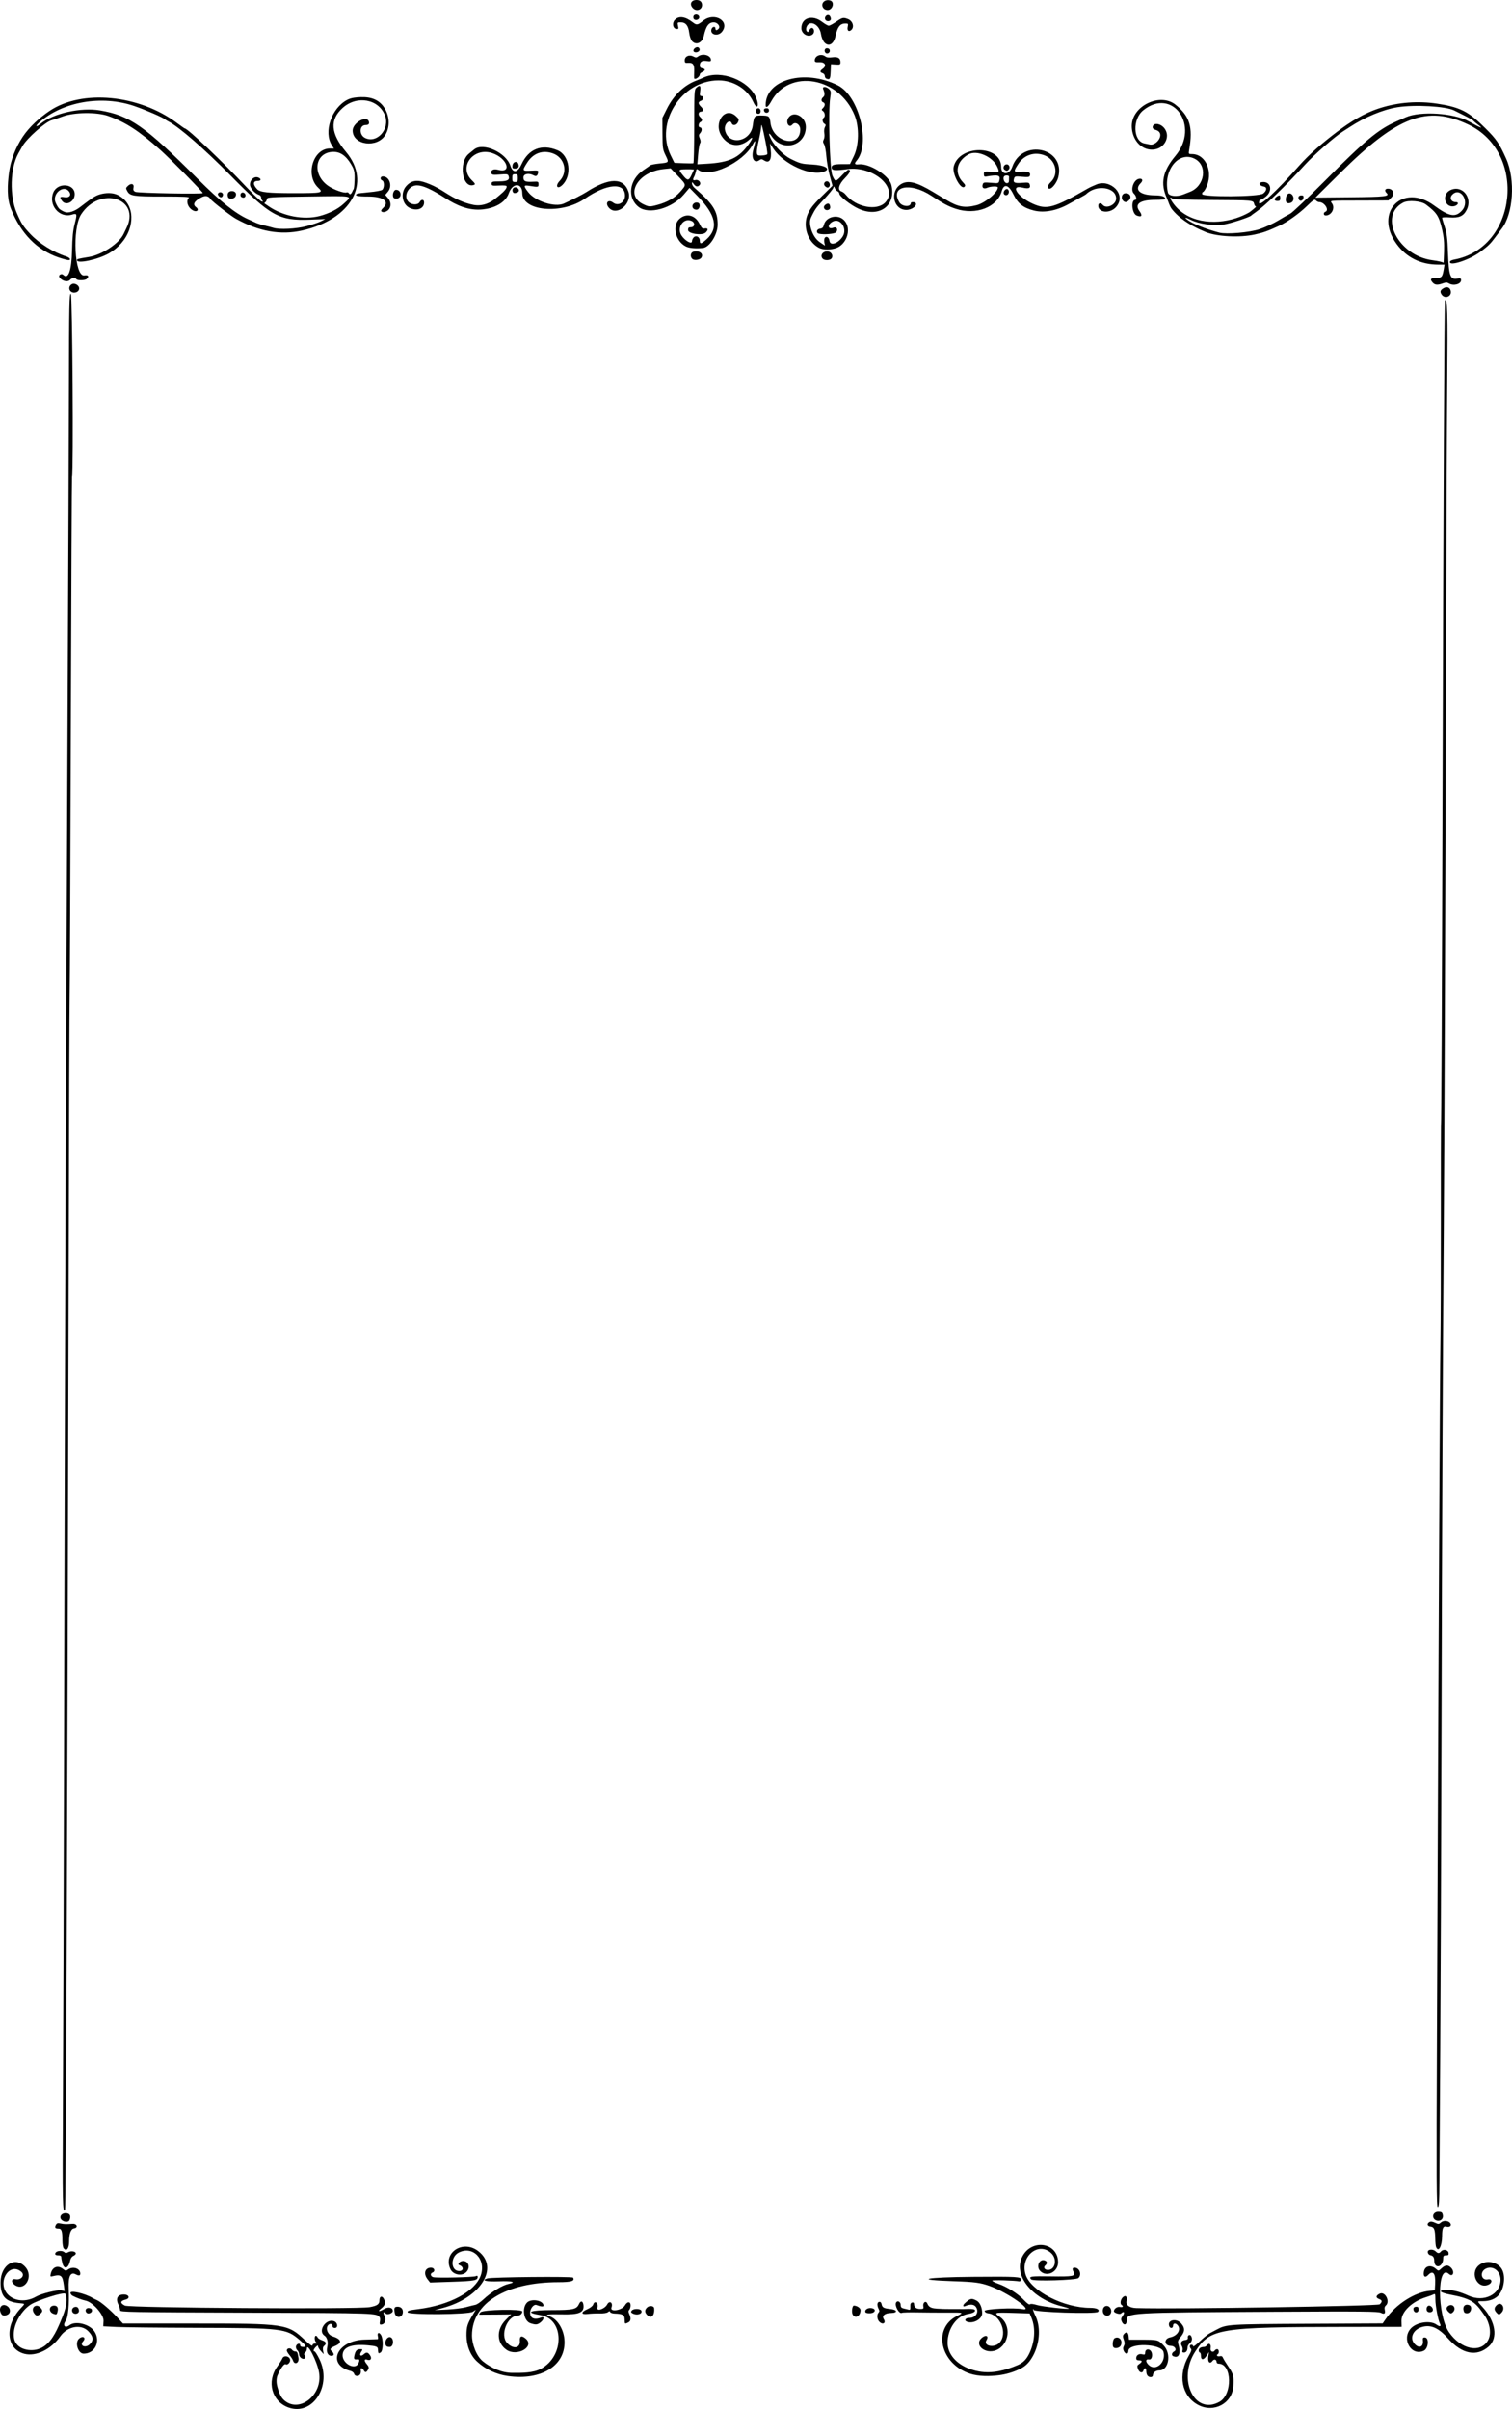 <?xml version='1.0' encoding='utf-8'?>
<svg xmlns="http://www.w3.org/2000/svg" version="1.1" id="Layer_1" x="0px" y="0px" viewBox="0 0 3139.152 5000" enable-background="new 0 0 3139.152 5000"> <g> <path d="M1309.181,4785.059c0-8.717-6.868-8.644-11.857,0.127c-5.828,10.247-31.476,14.297-27.815,4.393 c3.778-10.222-3.978-15.747-8.981-6.397c-4.982,9.309-22.329,15.126-20.14,6.753c2.673-10.222-5.777-16.381-8.914-6.497 c-0.878,2.767-5.945,6.813-11.743,9.378c-14.235,6.297-13.791,11.74,0.809,9.915c6.054-0.757,17.08-1.223,24.502-1.038 c8.189,0.206,14.943-0.856,17.178-2.701c2.907-2.4,3.889-2.43,4.659-0.144c0.536,1.593,4.799,3,9.472,3.128 c15.383,0.418,20.057,2.789,20.352,10.323c0.147,3.755,0.408,7.608,0.579,8.564l0-0.001c0.42,2.339,2.09,2.19,7.417-0.661 c5.109-2.734,5.708-8.598,1.765-17.253c-2.079-4.563-2.079-6.604,0-8.683C1307.958,4792.771,1309.181,4788.628,1309.181,4785.059z"/> <path d="M1311.658,4795.764c-2.156,2.598-1.851,3.801,1.454,5.724c8.73,5.079,21.12,1.527,18.499-5.302 C1329.804,4791.477,1315.467,4791.175,1311.658,4795.764z"/> <path d="M1051.656,4877.204L1051.656,4877.204c21.759,14.785,58.824-6.155,40.266-22.748c-8.518-7.616-13.4-6.128-12.602,3.841 c1.261,15.757-13.606,18.39-26.522,4.696c-15.214-16.132,0.42-56.612,21.865-56.612c4.874,0,9.727-4.278,9.727-8.575 c0-5.716-81.642-4.192-86.904,1.622c-2.308,2.549-3.251,4.712-2.097,4.805c1.153,0.094,16.457,0.023,34.007-0.155l31.91-0.326 l-11.25,11.249C1030.119,4834.939,1030.842,4863.061,1051.656,4877.204z"/> <path d="M1211.396,4784.812c-0.913-9.151-5.674-10.581-9.232-2.773c-5.115,11.227-11.836,12.754-56.108,12.754 c-46.612,0-57.708,4.892-23.694,10.444c49.144,8.023,49.97,84.463,1.2,111.161c-16.84,9.218-41.184,8.695-59.768,8.674 c-22.089-0.024-43.693-9.946-60.748-23.49c-14.283-11.342-23.202-36.534-23.128-54.425c0.28-67.383,70.327-110.301,180.025-110.301 c26.23,0,34.079-2.495,29.772-9.464c-1.668-2.7-168.009-1.151-177.743,1.655c-14.395,4.149-2.634,7.163,23.754,6.086 c27.353-1.116,37.593,1.559,20.278,5.298c-13.54,2.924-36.055,16.771-52.722,32.425c-5.736,5.387-13.036,10.315-16.222,10.951 s-11.983,2.839-19.548,4.896c-7.565,2.057-25.293,4.28-39.396,4.939l-25.642,1.2l16.222-4.292 c79.528-21.041,118.922-84.213,73.84-118.411c-31.67-24.024-73.571,3.633-57.275,37.806c5.669,11.889,24.375,15.056,33.169,5.616 c8.688-9.326,4.549-22.737-7.016-22.737c-6.629,0-12.822,6.825-7.794,8.589c9.435,3.31,9.201,12.268-0.32,12.268 c-17.775,0-18.621-29.126-1.108-38.183c29.513-15.262,57.584,13.861,45.84,47.556c-11.569,33.191-64.834,61.726-130.223,69.762 c-18.24,2.242-22.174,3.411-21.583,6.414c1.155,5.874,126.329,4.958,135.408-0.991l6.275-4.111l-5.442,9.022 c-12.241,20.296-13.947,25.709-13.945,44.251c0.002,20.061,7.249,40.687,22.158,54.423c17.599,16.214,39.944,26.383,63.586,29.728 c71.174,10.075,122.07-22.974,117.488-76.289c-1.896-22.069-15.552-42.94-31.163-47.631c-11.546-3.469-3.707-4.696,25.745-4.03 C1202.324,4804.418,1212.912,4800.002,1211.396,4784.812z"/> <path d="M1122.314,4820.117c7.032-5.532,8.508-12.904,2.051-10.246c-14.573,5.999-23.754,2.259-23.754-9.676 c0-8.796,7.647-18.107,13.14-16c9.043,3.47,14.669,4.012,14.669,1.414c0-11.095-25.655-15.666-34.538-6.153 c-10.954,11.73-6.317,38.188,7.469,42.621C1112.48,4825.655,1115.65,4825.358,1122.314,4820.117z"/> <path d="M1343.777,4789.149c-5.48,4.959-5.678,9.736-0.634,15.31h0c8.48,9.37,16.432,2.158,14.961-13.566 C1357.641,4785.945,1348.542,4784.837,1343.777,4789.149z"/> <path d="M1718.282,389.33c4.728,0,6.278-7.425,2.367-11.337c-5.165-5.165-12.963,2.117-8.293,7.744h0 C1713.996,387.714,1716.662,389.33,1718.282,389.33z"/> <path d="M1720.624,522.392c-10.998-2.76-19.595,7.54-12.344,14.791h0c3.84,3.84,14.602,3.49,17.984-0.584 C1730.19,531.868,1727.071,524.01,1720.624,522.392z"/> <path d="M1446.901,435.212c6.034-0.862,8.128-12.124,2.646-14.227c-8.017-3.076-15.424,5.35-10.217,11.624 C1440.833,434.42,1444.24,435.592,1446.901,435.212z"/> <path d="M1711.025,356.15c14.816-5.686,1.712-13.34-25.224-14.734c-21.753-1.126-24.502-1.859-44.865-11.968 c-13.545-6.724-32.645-25.896-39.831-39.982c-6.367-12.481-5.634-16.397,1.19-6.355c22.484,33.088,70.759,19.665,70.759-19.675 c0-21.606-25.64-34.96-36.196-18.852c-6.359,9.705,1.311,22.335,8.386,13.81c5.692-6.858,16.222-0.175,16.222,10.296 c0,39.683-57.024,26.922-61.852-13.841c-1.641-13.858-2.826-14.802-18.922-15.084c-14.091-0.247-15.182,1.022-17.762,20.656 c-4.6,35.017-51.575,42.41-57.824,9.101c-2.238-11.93,10.206-23.746,14.159-13.445c2.152,5.609,9.943,4.056,12.969-2.584 c2.518-5.528,2.089-6.661-4.879-12.887c-22.694-20.276-46.972,14.952-29.01,42.094c14.418,21.787,38.479,24.391,58.259,6.305 c7.468-6.828,6.43-1.723-2.068,10.176c-20.588,28.829-40.334,38.032-87.376,40.727l-19.342,1.108l1.657-20.454 c0.911-11.25,2.703-21.757,3.981-23.349c1.574-1.961,1.387-5.157-0.581-9.909c-2.505-6.048-2.346-7.631,1.158-11.503 c4.072-4.5,3.422-11.614-1.061-11.614c-3.737,0-2.801-9.257,1.086-10.749c1.912-0.733,3.476-2.659,3.476-4.278 c0-1.619-1.564-4.242-3.476-5.829c-5.147-4.272-4.415-11.587,1.159-11.587c2.549,0,4.635-1.403,4.635-3.117 c0-1.714-2.086-5.004-4.635-7.312c-2.549-2.307-4.635-5.695-4.635-7.528c0-1.834,2.086-3.88,4.635-4.546 c5.578-1.459,6.298-9.941,0.844-9.941c-3.16,0-3.553-1.736-2.362-10.428c1.561-11.387-0.768-13.272-8.149-6.593 c-3.942,3.567-4.238,9.15-4.238,79.815c0,41.789-0.782,76.329-1.738,76.756c-0.956,0.427-10.212,0.413-20.57-0.031l-18.832-0.807 l-7.586-15.476c-33.42-68.171,22.356-155.68,99.226-155.68c31.127,0,59.884,17.881,72.186,44.885 c7.817,17.16,13.225,8.845,5.801-8.921c-15.053-36.027-72.927-58.39-108.789-42.036c-5.098,2.325-11.356,4.983-13.905,5.907 c-26.213,9.499-48.113,30.259-62.654,59.393l-9.187,18.406l0.144,32.444c0.134,30.162,0.574,33.33,6.249,45.032 c7.567,15.602,7.697,15.421-12.413,17.402c-9.103,0.897-17.73,2.6-19.17,3.786c-1.441,1.185-7.813,5.63-14.16,9.878 c-29.74,19.902-34.503,57.8-9.648,76.758c21.079,16.078,68.89,2.799,93.356-25.927l11.915-13.99l16.158,16.53 c38.759,39.651,44.654,67.333,19.232,90.3c-11.047,9.98-14.029,10.573-14.029,2.787c0-7.695-7.605-11.843-12.585-6.863 c-2,2-3.637,5.615-3.637,8.032c0,7.146-13.749-0.263-21.553-11.614c-11.046-16.068,3.947-38.106,20.723-30.462 c7.921,3.609,6.852,12.998-1.488,13.061c-4.611,0.035-5.794,1.217-5.794,5.794c0,7.751,28.934,12.073,36.285,5.42 c6.212-5.622,5.445-10.005-1.53-8.74c-4.961,0.9-6.516-0.419-10.736-9.105c-8.921-18.363-26.869-23.251-41.259-11.237 c-16.461,13.742-9.406,46.529,12.411,57.68l0-0.001c7.083,3.62,20.308,4.852,35.588,3.314c13.87-1.395,30.654-27.952,30.654-48.502 c0-28.187-9.098-42.619-48.302-76.62c-2.75-2.385-5-6.271-5-8.636c0-3.823,0.4-3.729,3.608,0.851 c4.092,5.842,8.536,6.588,12.292,2.064c3.872-4.665-2.213-11.907-8.6-10.237c-5.391,1.41-6.224-0.665-2.804-6.985 c1.198-2.213,2.805-6.984,3.572-10.601c1.169-5.515,1.952-6.114,4.849-3.71c22.013,18.27,92.792-14.437,113.145-52.285 c6.519-12.121,6.886-9.198,1.327,10.567c-4.994,17.759,1.916,29.563,12.692,21.683c3.443-2.517,5.024-2.454,9.34,0.373 c11.12,7.286,16.508-1.117,14.023-21.865l-1.567-13.075l6.841,10.428C1626.782,340.824,1683.682,366.643,1711.025,356.15z M1412.29,397.916c-11.239,12.848-27.046,21.931-47.758,27.444l0,0c-15.813,4.209-17.36,4.123-29.202-1.621 c-38.849-18.843-11.224-67.005,41.683-72.671l15.422-1.652l15.107,15.902C1425.587,384.311,1425.388,382.944,1412.29,397.916z M1435.651,363.26c-5.565,12.174-8.376,12.296-17.641,0.768c-9.996-12.438-9.989-12.449,7.659-12.707 c8.604-0.125,15.383,0.294,15.063,0.932C1440.413,352.89,1438.127,357.844,1435.651,363.26z M1592.892,320.119 c-1.163,1.922-12.568,3.514-17.748,2.477c-5.267-1.054-5.146-7.942,0.579-32.916c2.484-10.834,4.616-23.348,4.738-27.809 c0.152-5.53,1.67-1.474,4.772,12.746C1591.299,302.431,1593.975,318.328,1592.892,320.119z"/> <path d="M1439.969,522.422c-6.225,1.562-7.744,9.846-2.725,14.865c3.978,3.978,15.8,2.39,18.885-2.538 C1461.256,526.561,1451.904,519.426,1439.969,522.422z"/> <path d="M784.527,4849.395c0.78,3.108,0.523,5.706-0.571,5.771c-1.094,0.066-13.461,0.453-27.481,0.861 c-57.247,1.666-79.302,52.35-28.345,65.139c3.24,0.813,6.414,3.477,7.052,5.917v0.001c1.429,5.467,9.825,5.883,12.763,0.633 c1.171-2.094,1.623-5.743,1.004-8.111c-1.514-5.789,3.25-5.496,6.402,0.394c2.742,5.123,5.608,4.394,9.214-2.344 c1.815-3.392,1.046-5.854-3.523-11.284c-5.633-6.695-4.85-10.855,1.597-8.484c6.768,2.488,10-2.579,5.766-9.041 c-4.54-6.93-7.626-7.458-13.339-2.288c-6.051,5.476-9.783,1.935-5.25-4.983c3.601-5.497,3.536-5.673-2.059-5.673 c-6.937,0-9.907,3.283-12.054,13.325c-1.609,7.526-0.444,8.729,7.448,7.705c3.523-0.457,3.721,3.226,0.498,9.25 c-7.115,13.293-32.363-0.277-32.363-17.395c0-16.908,17.794-24.045,52.227-20.95c16.944,1.523,20.632,2.837,21.004,7.486 c0.799,9.996,0.843,10.057,5.431,7.602c5.631-3.014,6.279-28.181,0.944-36.644C786.759,4839.73,782.61,4841.759,784.527,4849.395z"/> <path d="M798.109,4806.233c-3.564-6.891-1.953-9.067,3.026-4.087c3.341,3.341,14.431-0.953,14.431-5.587 c0-7.039-9.185-9.226-17.685-4.21c-11.298,6.666-15.105,5.897-6.068-1.225c7.779-6.13,9.285-11.898,5.133-19.657 c-3.909-7.304-9.188-5.544-9.188,3.063c0,8.131-4.645,11.37-20.334,14.178c-25.61,4.583-498.694,1.585-508.113-3.219 c-10.384-5.297-9.918-9.706,1.323-12.527c10.164-2.551,7.508-10.612-3.497-10.612c-12.951,0-17.509,8.208-11.483,20.68 c2.255,4.668,3.919,10.222,3.699,12.341c-0.373,3.568,19.096,3.921,262.675,4.763c272.668,0.942,269.654,0.836,276.304,9.724 c0.954,1.274,1.132,5.185,0.395,8.69l0,0c-0.932,4.436-0.402,6.363,1.742,6.338C799.12,4824.785,802.913,4815.524,798.109,4806.233 z"/> <path d="M809.639,4850.889c-5.9-0.844-11.449,8.461-9.225,15.469v0c1.13,3.561,3.465,4.911,8.488,4.911 C817.847,4871.269,818.537,4852.162,809.639,4850.889z"/> <path d="M897.828,4716.837c6.439-2.471,4.163-10.108-3.013-10.108c-12.644,0-16.244,12.584-6.972,24.372l5.08,6.457l46.291-1.546 c45.983-1.537,52.471-2.787,52.471-10.116c0-2.485-1.126-2.892-4.055-1.463c-4.658,2.271-80.165,4.039-88.045,2.061 C893.672,4725.01,892.554,4718.861,897.828,4716.837z"/> <path d="M696.218,4868.951c14.728-6.313,12.495-13.919-5.785-19.702c-10.786-3.412-15.736-18.009-8.221-24.245 c3.882-3.222,8.213-1.361,8.213,3.528c0,1.837,2.086,3.339,4.635,3.339c7.323,0,6.277-11.077-1.32-13.965 c-16.943-6.441-34.841,20.273-20.06,29.942c5.122,3.351,7.848,12.568,6.141,20.767c-2.009,9.65-1.555,14.167,1.838,18.295l0,0 c3.206,3.9,11.083,3.69,11.083-0.295c0-1.756-1.564-4.491-3.476-6.078C683.743,4875.956,685.082,4873.724,696.218,4868.951z"/> <path d="M619.679,4893.864c-1.991-12.034-2.703-13.326-7.349-13.326c-2.015,0-4.931-1.733-6.48-3.853 c-3.107-4.25-10.437-2.814-10.437,2.042c0.002,1.633,2.579,5.965,5.727,9.626c3.148,3.661,6.346,8.614,7.106,11.008h0 C611.475,4909.536,621.477,4904.726,619.679,4893.864z"/> <path d="M850.428,431.513c14.998,7.351,30.063,1.689,30.063-11.301c0-6.678-5.845-7.154-9.27-0.755 c-3.343,6.245-15.991,6.195-22.738-0.09c-12.21-11.376-0.734-34.671,17.08-34.671c12.194,0,30.163,8.055,58.338,26.151 c24.18,15.529,49.349,26.933,78.692,23.786c21.011-2.253,46.232-12.048,53.853-33.715c7.768-22.085,27.918-21.946,27.971,0.193 c0.088,37.377,81.964,44.521,129.786,11.324c45.404-31.518,83.428-34.418,83.428-6.362c0,13.993-14.133,22.436-24.47,14.617 c-10.594-8.013-17.784,0.796-8.774,10.752c16.355,18.072,48.557-8.665,40.358-33.508c-9.84-29.815-40.243-29.607-87.066,0.594 c-7.899,5.095-27.494,15.1-46.828,23.91c-18.721,8.531-59.483-4.465-74.258-23.675c-10.067-13.089-9.722-15.038,2.318-13.055 c18.491,3.046,19.119,2.936,19.119-3.329c0-5.409-0.693-5.755-10.428-5.205c-16.749,0.945-20.857-0.777-20.857-8.743 c0-7.639,10.95-9.893,21.258-4.376c5.251,2.811,8.091,0.967,9.254-6.008c0.72-4.318-0.296-4.579-14.87-3.818 c-18.404,0.962-18.715,0.287-7.765-16.831c12.467-19.489,31.797-26.497,52.856-19.162c24.717,8.609,32.287,38.644,14.446,57.318 c-9.788,10.245-5.042,18.339,5.164,8.806c21.211-19.813,15.715-61.911-9.455-72.427c-32.828-13.717-60.136-3.084-74.946,29.181 c-8.099,17.646-17.736,18.877-23.022,2.941c-9.184-27.682-56.812-49.094-75.261-33.835c-1.706,1.411-6.53,5.313-10.719,8.672 c-22.651,18.158-13.604,73.999,10.49,64.753c3.076-1.18,2.202-2.958-4.799-9.759c-28.229-27.419,3.58-69.179,42.715-56.076 c31.272,10.47,42.129,43.268,11.406,34.457c-8.997-2.58-15.701,1.367-13.236,7.791c1.108,2.888,4.322,3.283,17.643,2.166 c14.229-1.193,16.488-0.844,17.87,2.757c3.179,8.284-1.976,11.399-19.044,11.505c-14.454,0.089-16.032,0.555-16.032,4.734 c0,4.255,1.283,4.571,15.643,3.85c11.669-0.586,15.643-0.022,15.643,2.219c-0.004,6.806-14.804,17.559-19.281,21.546 c-14.038,12.5-30.972,19.919-49.661,16.396c-20.641-3.891-40.364-13.834-57.907-25.079c-10.652-6.828-21.729-13.404-33.517-18.094 c-17.597-7.002-33.843-12.204-48.315,4.279C831.008,400.334,834.712,423.809,850.428,431.513z M1069.361,361.521 c5.076,0,5.794,1.004,5.794,8.111s-0.717,8.111-5.794,8.111c-5.076,0-5.794-1.004-5.794-8.111S1064.285,361.521,1069.361,361.521z"/> <path d="M1064.395,397.412c1.455,3.792,3.697,4.292,9.412,2.099c4.997-1.918,4.616-7.191-0.726-10.051 C1067.851,386.661,1062.24,391.797,1064.395,397.412z"/> <path d="M825.667,4787.841c-6.801,0-7.893,2.168-6.235,12.384c2.068,12.744,16.991,11.027,16.991-1.956 C836.423,4791.953,832.182,4787.841,825.667,4787.841z"/> <path d="M824.28,412.08c11.013-1.267,9.186-18.115-1.964-18.115c-4.703,0-8.173,9.076-5.817,15.213 C817.409,411.552,820.112,412.56,824.28,412.08z"/> <path d="M1772.704,4785.523c-3.363,0-5.122,13.361-2.423,18.404h0c5.15,9.623,16.295,3.441,16.295-9.039 C1786.575,4790.55,1779.13,4785.523,1772.704,4785.523z"/> <path d="M2448.661,4853.759c11.56-13.121,12.543-20.791,3.971-30.979c-10.112-12.017-30.065-7.674-25.029,5.448 c2.009,5.234,7.855,4.497,7.855-0.991c0-5.163,4.542-6.119,8.806-1.854c8.952,8.952,0.974,22.777-15.074,26.12 c-13.259,2.763-12.115,17.447,1.359,17.447c8.562,0,13.629,8.161,7.202,11.6c-5.178,2.771-6.116,8.264-1.715,10.04l0,0 c12.213,4.928,16.233-6.275,9.848-27.445C2445.028,4860.303,2446.105,4856.66,2448.661,4853.759z"/> <path d="M2458.228,4882.855c4.624,0,7.356-4.184,7.356-11.261c0-2.162,2.086-5.716,4.635-7.899 c4.911-4.205,5.88-10.046,2.541-15.319c-2.584-4.079-7.502-1.163-6.658,3.948c0.451,2.73-1.29,4.103-5.869,4.627 c-7.657,0.878-10.416,6.168-6.491,12.452c1.537,2.46,2.152,6.493,1.368,8.962l0,0 C2454.031,4881.765,2454.788,4882.855,2458.228,4882.855z"/> <path d="M2368.255,4856.238l-24.333-0.042l-0.726-7.532c-0.786-8.15-4.937-9.798-9.829-3.903 c-2.423,2.918-2.454,5.172-0.162,11.511c2.174,6.014,2.215,9.068,0.172,12.886c-1.951,3.646-1.998,6.498-0.172,10.505 c3.294,7.238,9.558,7.232,9.558,0c0-17.348,68.112-15.611,72.802,1.856c5.942,22.126-16.459,41.458-31.089,26.828 c-6.714-6.714-6.114-12.411,1.159-11.02c6.879,1.315,8.736-13.78,2.347-19.083c-4.697-3.898-10.458-1.26-10.458,4.789 c0,4.181-0.944,4.722-6.015,3.449c-6.967-1.749-12.524,1.909-12.524,8.244c0,3.096,1.671,4.351,5.794,4.351 c7.185,0,7.425,2.986,0.602,7.517c-4.486,2.979-4.874,4.353-2.849,10.109c2.846,8.093,9.367,10.004,11.476,3.363 c2.195-6.917,5.835-5.843,5.835,1.722c0,3.569,1.251,7.74,2.781,9.27l0.001-0.008c4.44,4.44,11.124,3.375,11.124-1.772 c0-4.916,6.317-9.352,13.319-9.352c19.43,0,25.409-34.464,8.945-51.563C2404.25,4856.15,2404.841,4856.298,2368.255,4856.238z"/> <path d="M2314.121,4853.147c-3.789,2.12-5.418,15.736-2.26,18.894h0c3.34,3.34,12.309,1.335,14.792-3.306 C2332.139,4858.485,2323.588,4847.85,2314.121,4853.147z"/> <path d="M3107.654,4784.241c-5.77,5.222-6.052,9.929-0.935,15.583v0.001c4.815,5.319,6.075,5.296,11.055-0.207 C3126.326,4790.169,3116.911,4775.864,3107.654,4784.241z"/> <path d="M2339.283,4816.768c0-16.782,1.249-16.858,305.902-18.518c184.688-1.007,216.428-0.697,221.856,2.162 c7.239,3.813,9.874,1.573,7.812-6.643c-0.843-3.359-0.051-6.479,2.099-8.263c9.994-8.294-1.309-30.485-12.629-24.795 c-7.879,3.96-8.458,8.187-1.486,10.837c7.076,2.691,7.508,5.498,1.732,11.274c-3.722,3.72-425.615,10.254-505.279,7.824 c-14.02-0.428-22.037-5.982-20.406-14.137c1.956-9.782-1.662-13.842-7.571-8.494c-5.008,4.533-6.417,13.903-2.459,16.35 c4.506,2.785,2.236,5.135-3.838,3.974c-5.623-1.075-12.384,3.753-12.384,8.842c0,3.242,12.26,7.136,14.721,4.675 c5.726-5.726,8.747-2.397,3.945,4.346c-4.116,5.781-4.419,7.664-2.062,12.836l0.001,0 C2332.97,4827.234,2339.283,4825.807,2339.283,4816.768z"/> <path d="M3016.664,4798.964c7.488-7.488,0.234-18.279-8.974-13.352c-5.414,2.897-5.724,7.592-0.825,12.491 C3011.236,4802.474,3012.999,4802.629,3016.664,4798.964z"/> <path d="M3046.971,4801.292c7.518-0.872,10.336-14.083,3.558-16.684c-9.448-3.625-15.058,3.254-11.09,13.597 C3040.387,4800.676,3043.011,4801.75,3046.971,4801.292z"/> <path d="M2945.287,4793.634c0-4.189-1.245-5.793-4.498-5.793c-5.46,0-7.588,2.955-5.69,7.902 C2937.473,4801.929,2945.287,4800.312,2945.287,4793.634z"/> <path d="M3070.352,4701.842c-20.265,16.918-1.687,51.763,21.097,39.569c7.675-4.107,5.873-12.179-2.318-10.38 c-13.715,3.012-17.74-15.05-4.886-21.929c14.522-7.772,31.117,4.282,31.117,22.604c0,30.456-34.478,47.658-66.384,33.121 c-17.61-8.023-31.766-11.747-44.666-11.747c-20.753,0-16.176,5.321,8.609,10.006c13.931,2.634,30.876,6.261,43.08,13.787 c11.58,7.141,19.17,19.257,26.865,30.11c9.03,12.736,14.673,35.762,6.673,50.203c-15.519,28.015-56.375,19.565-81.418-16.837 c-24.514-35.634-24.569-142.879-0.063-120.701c8.605,7.788,12.842-4.521,4.446-12.917c-6.217-6.216-11.931-5.837-19.636,1.304 c-6.351,5.886-6.451,5.899-11.346,1.479c-10.325-9.325-22.884-6.807-25.149,5.041c-2.011,10.521,2.356,14.221,8.703,7.374 c9.892-10.674,15.667-3.41,14.535,18.285l-0.709,13.602l-10.428,0.931c-31.105,2.777-70.159,27.736-91.433,58.434l-6.384,9.212 l-155.606,0.769c-164.823,0.814-168.64,1.059-189.073,12.084c-3.261,1.76-9.467,5.039-13.79,7.287 c-4.324,2.248-13.97,10.027-21.436,17.288c-7.467,7.261-13.576,11.765-13.576,10.008s-1.564-3.193-3.476-3.193 c-4.017,0-4.609,4.893-1.024,8.477c1.723,1.724,0.446,5.853-4.303,13.908c-23.611,40.044-15.331,84.173,19.232,102.503 c32.739,17.363,70.925-3.079,73.145-39.157c1.235-20.073-0.018-24.997-10.13-39.815c-5.491-8.047-10.718-16.574-11.615-18.949 c-1.097-2.903-3.141-3.923-6.236-3.114c-5.003,1.309-8.467-1.77-4.647-4.131c3.585-2.216,2.81-10.452-0.984-10.452 c-1.836,0-3.984,1.043-4.772,2.317c-3.547,5.74-10.338,2.447-8.978-4.354c1.602-8.01-3.085-12.154-7.271-6.429 c-1.54,2.107-4.426,3.83-6.411,3.83c-6.702,0-10.942,2.79-10.942,7.201c0,2.413,1.043,4.387,2.317,4.387s2.317,3.128,2.317,6.952 c0,9.373,5.65,9.096,11.835-0.579l4.814-7.532l-1.409,9.908c-1.598,11.238,3.378,16.055,8.853,8.568 c3.253-4.448,8.351-2.912,8.351,2.518c0,1.837,1.924,3.339,4.276,3.339c27.703,0,29.181,63.619,1.834,78.988 c-51.796,29.111-88.182-46.404-50.296-104.383c31.251-47.825,48.697-50.683,310.994-50.958l117.332-0.123l-0.301-12.626 c-0.44-18.443,21.69-39.898,50.336-48.801c6.564-2.04,13.759-4.705,15.99-5.922c3.642-1.988,4.056-0.898,4.056,10.674 c0,12.748,5.679,42.746,9.466,49.998c3.128,5.991-0.294,6.923-7.244,1.974c-12.939-9.213-41.145-5.007-53.06,7.913 c-20.319,22.032,0.892,58.615,26.844,46.3c9.822-4.661,11.465-27.493,1.979-27.493c-3.714,0-4.484,1.291-3.874,6.496 c1.542,13.157-7.853,17.042-17.094,7.071c-11.188-12.073-3.604-29.682,15.212-35.32c18.252-5.468,34.411,1.76,54.656,24.448 c28.553,32,59.249,37.847,83.976,15.997c19.537-17.264,14.208-52.187-12.382-81.149c-12.664-13.793-12.681-12.858,0.242-12.858 c13.275,0,26.853-4.162,34.863-15.368c9.89-13.837,13.534-41.953,1.323-55.351 C3103.806,4693.291,3083.256,4691.069,3070.352,4701.842z"/> <path d="M2089.583,405.118c4.801-0.925,6.738-8.272,3.131-11.879c-3.536-3.536-10.606,3.693-8.636,8.829h0 C2084.886,404.173,2087.363,405.545,2089.583,405.118z"/> <path d="M2263.308,4790.158c-54.541,0-122.707-34.898-133.796-68.5c-12.335-37.375,25.741-69.927,52.841-45.176 c13.197,12.053,8.905,34.882-6.558,34.882c-7.305,0-10.446-5.316-5.545-9.384c4.774-3.962,4.12-8.595-1.462-10.367 c-11.229-3.564-18.094,13.079-9.104,22.068c13.604,13.604,37.079,2.153,37.079-18.086c0-41.056-54.916-49.758-74.295-11.772 c-19.486,38.196,19.509,87.296,81.86,103.074c8.622,2.182,15.311,4.333,14.864,4.779c-1.939,1.939-54.856-3.961-66.169-7.377 c-7.881-2.38-13.264-2.952-14.66-1.556s-6.153-2.015-12.954-9.286c-11.924-12.748-34.605-27.014-53.208-33.468 c-6.692-2.321-12.167-5.172-12.167-6.334c0-1.705,46.031-0.417,56.406,1.579c1.327,0.255,2.801-1.301,3.275-3.459 c1.359-6.19-7.631-6.736-99.078-6.014c-101.58,0.802-126.091,6.272-40.555,9.05c42.94,1.395,55.147,3,74.158,9.75 c37.817,13.427,94.914,53.703,68.333,48.202c-16.492-3.413-79.105-0.308-78.31,3.884c0.431,2.274,3.321,4.24,6.833,4.648 c26.183,3.043,41.577,42.409,23.966,61.284c-10.742,11.513-34.568,6.658-26.977-5.497c5.711-9.145-1.913-12.012-10.497-3.949 c-15.588,14.644,8.903,34.089,31.027,24.636c27.385-11.702,31.701-51.959,7.372-68.768c-13.26-9.161-11.881-9.602,26.341-8.417 l35.341,1.096c0,0,3.675,8.723,3.675,8.724c9.678,22.975,6.37,51.835-4.156,73.948c-5.617,11.8-12.3,19.514-24.477,24.686 c-25.443,10.806-52.28,17.964-79.93,13.107c-21.93-3.852-45.072-14.443-57.562-33.687c-5.006-7.713-7.883-16.663-7.883-25.886 c0-29.428,18.793-55.852,42.502-59.761c10.476-1.727,16.117-5.037,14.113-8.28c-2.083-3.37-21.508-1.756-24.81-1.836 c-17.929-0.431-36.045,0.479-53.928-0.921c-8.28-0.648-16.478-1.545-19.741-10.12c-2.893-7.608-10.082-2.968-8.469,5.466 c0.895,4.682,0.103,5.355-6.302,5.355c-8.296,0-12.888-3.529-12.888-9.903c0-2.907-1.34-4.066-4.056-3.508 c-2.955,0.607-3.96,2.877-3.705,8.364c0.278,5.961-0.447,7.317-3.476,6.504c-2.105-0.565-6.695-1.665-10.2-2.445 c-4.885-1.087-6.373-2.777-6.373-7.24c0-6.633-6.388-10.299-9.468-5.435c-4.026,6.357,6.477,25.055,12.116,21.569 c1.224-0.755,15.99-1.123,32.812-0.813c16.823,0.309,44.404,0.487,61.293,0.396c34.821-0.187,34.59-0.272,19.698,7.299 c-51.014,25.938-34.124,99.283,27.515,119.482c18.021,5.906,40.987,5.562,59.63,3.222c14.82-1.86,29.346-6.073,42.847-12.464 c10.129-4.795,16.764-10.321,23.254-19.664c15.145-21.801,21.257-53.014,14.584-78.762c-1.015-3.917-2.367-7.748-4.118-11.398 c-3.632-7.57-6.104-14.262-5.496-14.871c0.609-0.608,1.107-0.001,1.107,1.349c0,5.003,128.944,9.192,133.79,4.346 C2284.218,4793.856,2277.014,4790.158,2263.308,4790.158z"/> <path d="M1847.464,4792.417c-12.973-1.305-15.93-3.083-17.244-10.37c-1.059-5.868-7.385-6.073-8.501-0.275 c-0.462,2.398,0.494,6.851,2.123,9.896c2.276,4.253,2.329,6.17,0.228,8.27c-3.935,3.935-3.364,13.492,1.101,18.426l0,0 c7.072,7.815,15.023,3.762,9.614-4.9c-4.313-6.905,2.1-12.39,14.808-12.663C1864.896,4800.472,1863.253,4794.004,1847.464,4792.417 z"/> <path d="M1808.384,4790.619c-7.57-0.739-14.138,4.362-11.374,8.834c0.865,1.4,5.387,2.228,10.049,1.839 C1818.452,4800.343,1819.524,4791.706,1808.384,4790.619z"/> <path d="M668.617,4857.425c-4.349-1.435-8.487-4.123-9.197-5.973c-0.71-1.851-2.367-3.364-3.681-3.364 c-3.302,0-3.011,10.04,0.391,13.441c2.163,2.163,1.648,2.781-2.317,2.781c-3.156,0-5.098,1.431-5.098,3.757 c0,2.382-5.751-1.647-15.713-11.008c-36.006-33.833-40.154-34.457-232.583-34.457h-145.17l-12.434-13.325 c-14.638-15.688-33.763-31.898-41.599-35.261c-3.058-1.313-7.125-3.311-9.037-4.44c-16.627-9.827-47.176-16.646-45.916-10.25 c0.399,2.027,2.29,4.53,4.202,5.562c7.551,4.076,20.07,8.778,27.175,10.207c14.966,3.01,38.186,29.303,37.377,42.322l-0.683,10.979 l27.739,1.389c15.257,0.764,88.746,1.545,163.309,1.735c182.856,0.467,188.654,1.162,217.564,26.059 c13.382,11.524,14.341,13.689,6.069,13.689c-3.725,0-5.794-1.302-5.794-3.646c0-5.455-7.983-2.994-8.802,2.713 c-0.38,2.648,0.924,6.154,2.897,7.792c1.973,1.638,3.588,5.421,3.588,8.406c0,6.401,8.377,12.046,12.201,8.222 c1.7-1.7,1.617-3.418-0.277-5.701c-2.106-2.537-1.928-3.917,0.793-6.176c1.928-1.6,3.505-4.994,3.505-7.543 c0-15.662,21.612,26.367,25.359,49.315c7.734,47.373-42.606,85.711-73.686,56.118c-6.742-6.419-10.593-17.769-12.946-26.551 c-2.008-7.494-2.529-15.576-0.114-22.948c1.032-3.152,12.373-27.16,17.643-23.903c3.195,1.975,8.983-3.461,8.983-8.436 c0-8.323-13.097-11.397-16.163-3.794c-1.132,2.805-5.794,10.258-10.361,16.563c-22.803,31.475-11.613,72.837,23.048,85.183 c50.677,18.058,91.331-45.846,64.067-100.707c-4.276-8.604-8.708-15.643-9.849-15.643c-3.52,0-2.303-4.407,2.56-9.27 c3.446-3.446,4.635-3.776,4.635-1.288c0,1.841,2.66,6.273,5.912,9.849l5.912,6.502l-1.381-7.163 c-0.956-4.961-0.281-8.076,2.199-10.133C678.648,4864.296,677.135,4860.237,668.617,4857.425z"/> <path d="M1713.719,424.884c-2.664,1.948-3.774,4.644-2.876,6.984h0c2.669,6.955,13.633,4.908,12.77-2.383 C1722.734,422.06,1719.584,420.595,1713.719,424.884z"/> <path d="M1710.669,466.297c-1.527,5.933-3.342,7.782-8.2,8.353c-7.195,0.846-8.837,8.701-2.183,10.448 c9.843,2.584,33.694,0.378,36.036-3.334c3.975-6.301,0.415-11.63-6.112-9.149c-11.932,4.536-13.016-6.666-1.234-12.759 c15.63-8.083,30.876,14.494,20.756,30.736c-9.216,14.791-26.306,20.525-27.598,9.259c-0.841-7.332-6.753-10.907-9.912-5.994 c-1.144,1.779-1.472,6.127-0.729,9.661l1.35,6.427l-10.339-6.978c-9.231-6.23-15.316-16.913-18.495-27.373 c-1.507-4.958-2.434-10.159-2.281-15.355c0.195-6.633,3.722-11.977,6.603-17.841c5.812-11.829,14.308-20.086,23.184-29.617 c9.046-9.712,17.233-19.743,18.194-22.292c1.722-4.569,1.774-4.565,3.638,0.257c1.04,2.691,3.543,5.525,5.562,6.3 c2.019,0.775,3.67,2.925,3.67,4.778c0,5.486,23.621,24.027,40.165,31.529c42.854,19.431,78.583-6.868,67.784-49.894 c-4.847-19.314-45.779-44.879-67.748-42.314c-8.267,0.965-9.717-1.32-4.601-7.251c30.098-34.891,5.609-134.335-38.571-156.632 c-68.634-34.638-149.98-12.48-149.98,40.853c0,7.495,5.215,3.943,11.752-8.006c37.182-67.966,140.75-50.378,172.964,29.373 c9.811,24.288,9.091,62.132-1.604,84.381l-8.077,16.801l-16.256,0.035c-18.082,0.04-22.917,1.905-21.648,8.353 c0.949,4.822,8.082,5.27,32.34,2.032c54.116-7.223,106.922,38.847,78.973,68.899c-17.314,18.616-61.386,10.058-82.228-15.969 c-2.264-2.827-6.175-5.793-8.69-6.591c-9.009-2.859-5.941-14.674,7.289-28.07c10.452-10.583,13.005-17.101,6.697-17.101 c-1.112,0-6.959,5.214-12.993,11.587c-13.448,14.204-13.815,14.214-19.978,0.579c-5.552-12.283-8.913-133.584-4.484-161.826 c1.797-11.462,1.504-13.729-2.267-17.499c-5.75-5.751-14.778-5.952-12.393-0.276c3.623,8.62,3.665,13.718,0.136,16.646 c-4.625,3.838-4.716,9.166-0.186,10.904c4.545,1.744,4.427,7.171-0.257,11.855c-3.433,3.433-3.433,3.953,0,6.463 c4.144,3.03,5.02,11.578,1.416,13.806c-3.617,2.235-2.722,9.972,1.422,12.291c3.049,1.706,3.245,3.018,1.06,7.1 c-1.521,2.842-2.044,8.394-1.21,12.842c0.818,4.362,0.318,9.986-1.129,12.69c-1.999,3.736-1.844,6.063,0.674,10.093 c1.8,2.881,3.912,14.102,4.695,24.936c0.782,10.834,3.975,29.002,7.095,40.373l5.672,20.674l-22.578,22.198 c-16.392,16.117-32.687,32.356-33.035,56.761c-0.282,19.764,9.23,39.892,26.906,49.644c10.247,5.653,26.434,4.438,37.128,0.496 c9.546-3.52,16.794-12.088,20.624-21.294c5.184-12.46,4.246-27.55-6.035-37.154 C1738.572,444.134,1714.851,450.046,1710.669,466.297z"/> <path d="M2012.359,4811.015c-7.948,0-11.34,5.196-5.049,7.735c12.969,5.233,31.881-5.102,31.852-17.406 c-0.029-11.909-4.806-22.75-11.567-26.246c-10.622-5.493-12.932-4.984-24.421,5.376c-4.745,4.279-4.315,8.261,0.66,6.102 c10.756-4.667,18.638-3.941,22.583,2.08C2033.266,4799.108,2025.779,4811.015,2012.359,4811.015z"/> <path d="M2181.854,4724.834c-41.967-0.707-47.089,0.089-40.836,6.344c4.155,4.156,92.985,1.607,97.864-2.808 c7.75-7.014,2.528-21.641-7.726-21.641c-4.771,0-5.394,2.85-2.007,9.178C2233.706,4724.422,2227.456,4725.602,2181.854,4724.834z"/> <path d="M2317.125,429.733c23.43-26.685-13.128-59.237-41.01-46.706c-5.575,2.505-11.448,4.676-16.748,7.726 c-71.423,41.109-85.683,45.117-114.76,32.258c-31.711-14.024-48.67-40.086-21.907-33.666c13.161,3.157,17.612,1.26,15.161-6.462 c-1.308-4.121-2.976-4.474-16.135-3.418c-15.82,1.27-19.06-0.513-16.364-9.007c1.445-4.554,2.688-4.82,16.474-3.533 c11.936,1.115,15.173,0.708,16.226-2.036c2.613-6.809-3.043-9.516-17.673-8.458c-16.715,1.209-17.085,0.131-5.791-16.884 c12.048-18.15,33.288-24.987,53.656-17.269c23.575,8.933,30.851,38.624,13.57,55.374c-7.439,7.211-8.698,13.996-2.597,13.996 c5.238,0,14.968-12.72,17.77-23.233c16.337-61.275-74.373-82.147-95.428-21.957c-6.093,17.419-22.966,17.412-22.966-0.009 c0-46.09-87.275-46.511-98.608-0.476c-3.605,14.643,14.849,48.968,22.385,41.635c2.393-2.328,1.791-4.108-3.133-9.27 c-18.363-19.249-13.436-43.992,11.539-57.951c17.523-9.794,50.824,4.953,60.013,26.576c4.518,10.632,4.716,10.48-12.474,9.582 c-15.359-0.802-15.643-0.712-15.643,4.977c0,4.518,1.021,5.616,4.635,4.986c25.041-4.362,30.276-2.896,27.609,7.733 c-1.613,6.425-1.646,6.435-17.399,5.114c-14.455-1.212-15.909-0.926-17.282,3.401c-2.229,7.022,2.18,10.281,9.436,6.976 c6.911-3.149,21.969-3.652,21.969-0.734c0,10.395-26.681,32.606-44.478,37.028c-24.34,6.048-37.942,3.671-62.124-10.856 c-7.01-4.211-19.524-11.733-27.809-16.715c-34.71-20.873-52.419-25.158-66.766-16.153c-23.852,14.97-15.724,53.379,11.295,53.379 c11.125,0,22.846-8.573,19.382-14.177c-1.61-2.605-10.26-2.689-10.26-0.1c0,9.013-18.27,7.694-23.832-1.721 c-19.832-33.572,23.237-42.156,66.704-13.294c24.239,16.094,35.262,21.96,50.744,27.005c42.051,13.702,85.887-3.203,95.315-36.758 c4.555-16.211,14.409-13.376,24.272,6.984c9.167,18.923,20.452,27.79,42.429,33.339c21.558,5.443,48.4,0.215,73.888-14.39 c8.04-4.607,18.79-10.581,23.888-13.276c5.098-2.694,9.791-5.42,10.428-6.057c20.968-20.968,62.571-15.071,62.571,8.87 c0,12.712-20.232,22.276-27.809,13.146c-4.306-5.189-9.27-4.216-9.27,1.818C2280.223,441.904,2304.876,443.684,2317.125,429.733z M2094.828,374.267c0,4.23-1.239,5.794-4.591,5.794c-5.243,0-9.06-10.451-5.219-14.292c2.577-2.577,10.13-1.842,9.932,0.966 C2094.884,367.691,2094.828,371.08,2094.828,374.267z"/> <path d="M2292.826,4787.933c-4.08,3.386-4.396,11.855-0.584,15.667v0c6.99,6.99,16.975,0.324,14.469-9.66 C2304.983,4787.051,2297.69,4783.896,2292.826,4787.933z"/> <path d="M2974.587,4795.922c1.592-4.147-3.001-10.399-7.641-10.399c-3.946,0-6.435,5.644-4.599,10.428v0.001 C2964.081,4800.471,2972.85,4800.449,2974.587,4795.922z"/> <path d="M1718.245,20.857c10.516,0,15.27-16.691,5.626-19.751c-12.618-4.005-22.112,8.133-13.274,16.97 C1712.127,19.605,1715.569,20.857,1718.245,20.857z"/> <path d="M1713.221,40.375L1713.221,40.375c1.739,4.531,9.877,4.816,11.57,0.405c0.686-1.788-0.181-5.177-1.928-7.532 C1718.948,27.972,1710.778,34.011,1713.221,40.375z"/> <path d="M2085.911,352.517c4.103,2.6,5.187,2.539,8.187-0.461c4.127-4.127,0.815-11.733-4.761-10.934 C2083.653,341.937,2081.342,349.621,2085.911,352.517z"/> <path d="M2398.522,414.822c11.411,0,20.748-0.835,20.748-1.854c0-5.063-6.859-7.426-21.9-7.546 c-30.381-0.244-43.064-11.381-28.989-25.456c5.498-5.498,3.456-10.198-3.823-8.797c-11.235,2.164-18.284,23.571-10.177,30.908 c4.659,4.216,6.398,12.746,2.599,12.746c-9.447,0-6.946,28.507,2.848,32.458h0c10.528,4.248,12.952,0.426,5.836-9.199 C2354.863,423.47,2367.079,414.822,2398.522,414.822z"/> <path d="M1687.746,70.723c4.028-4.028,2.459-12.787-2.291-12.787c-1.804,0-4.036,2.043-4.96,4.54 c-2.92,7.894-8.957,1.871-6.156-6.142c5.692-16.285,27.026-6.298,30.083,14.084c0.886,5.91,3.653,13.341,6.147,16.513h0 c8.748,11.121,20.215,5.555,23.929-11.614c4.235-19.574,9.524-26.454,20.43-26.577c6.043-0.068,6.441,0.455,5.079,6.658 c-1.692,7.704,1.893,11.332,7.005,7.089c7.386-6.13,3.636-19.026-6.672-22.945c-9.608-3.653-11.52-3.21-24.399,5.649 c-6.485,4.461-13.372,8.111-15.303,8.111c-1.932,0-8.294-3.65-14.138-8.111c-19.939-15.22-42.715-8.148-42.715,13.261 C1663.785,70.956,1679.477,78.992,1687.746,70.723z"/> <path d="M2343.789,415.815c7.023-7.023,1.853-15.95-8.398-14.496c-6.138,0.87-8.505,9.454-4.077,14.79 C2334.923,420.456,2339.25,420.354,2343.789,415.815z"/> <path d="M1457.533,10.428c0-6.559-4.3-10.428-11.587-10.428c-10.953,0-14.979,8.633-7.752,16.619 C1445.381,24.559,1457.533,20.67,1457.533,10.428z"/> <path d="M1596.579,229.427c0-2.949-1.545-4.635-4.249-4.635c-5.467,0-7.335,1.948-5.772,6.02 C1588.526,235.938,1596.579,234.825,1596.579,229.427z"/> <path d="M1708.007,142.881c-6.067,4.249-6.126,7.027-0.191,8.911c2.549,0.809,4.635,3.399,4.635,5.756 c0,2.357,1.304,4.812,2.897,5.455c7.403,2.987,8.488,1.317,9.164-14.108l0.685-15.643l9.849,0.621 c9.019,0.569,9.849,0.154,9.849-4.93c0-8.404-5.449-11.591-17.091-9.995c-6.965,0.955-11.425,0.358-14.452-1.933 c-8.517-6.448-21.758-1.369-21.758,8.344c0,3.389,1.778,4.056,9.849,3.696C1713.125,128.537,1716.959,136.611,1708.007,142.881z"/> <path d="M1722.879,105.412c0-3.009-1.806-4.86-5.214-5.344c-5.171-0.734-7.562,5.731-3.589,9.704 C1717.15,112.846,1722.879,110.008,1722.879,105.412z"/> <path d="M1569.65,233.014c1.583,4.124,7.629,4.438,9.013,0.468c1.484-4.254-0.667-8.69-4.211-8.69 C1570.381,224.792,1568.036,228.807,1569.65,233.014z"/> <path d="M3011.114,4614.677c-3.521-5.688-14.23-6.542-19.72-1.573c-4.138,3.745-5.064,3.777-12.107,0.418 c-5.219-2.488-8.861-2.945-11.536-1.448c-5.973,3.343-4.659,8.515,2.371,9.336c7.396,0.863,9.368,6.035,9.71,25.456 c0.127,7.225,0.864,14.785,1.638,16.801l0,0c4.793,12.49,12.48-1.346,12.533-22.557c0.041-16.472,2.194-21.296,8.74-19.584 C3009.79,4623.369,3014.24,4619.728,3011.114,4614.677z"/> <path d="M2652.164,417.14c4.635,0,5.793-1.159,5.793-5.794c0-3.186-0.59-5.794-1.311-5.794c-3.721,0-10.276,5.226-10.276,8.193 C2646.37,415.821,2648.621,417.14,2652.164,417.14z"/> <path d="M2379.368,308.501c9.626,3.403,20.806,2.694,29.51-2.642c8.704-5.336,14.514-15.426,13.948-25.62 c-0.566-10.194-7.915-19.877-17.801-22.428c-2.921-0.754-6.197-0.867-8.786,0.68c-2.59,1.547-4.068,5.157-2.518,7.745 c1.603,2.677,5.244,3.021,8.113,4.248c17.37,7.427-0.531,32.439-14.613,29.479c-3.41-0.717-8.451-1.757-11.206-2.31 c-23.742-4.768-25.278-50.394-2.315-68.773c60.945-48.779,118.403,32.655,66.731,94.574 c-26.647,31.931-31.781,57.309-17.786,87.907c3.6,7.87,5.321,16.315,10.654,23.065c5.789,7.325,12.65,13.75,20.013,19.468 c15.126,11.745,32.412,20.6,50.09,27.817c23.298,9.512,70.788,11.867,101.652,5.042c18.28-4.043,25.611-6.654,50.568-18.014 c16.416-7.472,41.022-24.909,57.037-40.419c14.258-13.808,16.858-15.47,19.403-12.404c1.616,1.947,4.756,3.541,6.977,3.541 c10.673,0,21.349,16.729,12.774,20.019c-4.849,1.861-4.359,7.79,0.643,7.79c11.762,0,19.753-14.751,13.314-24.578 c-4.561-6.961-10.001-6.351,58.405-6.543l58.458-0.164l6.221-6.216c7.564-7.557,3.299-18.117-7.317-18.117 c-6.121,0-7.541,4.225-2.959,8.806c7.228,7.228-1.754,8.302-75.185,8.99l-72.436,0.679l52.142-51.661 c118.593-117.499,179.643-140.511,265.285-99.996c122.827,58.106,102.016,256.015-29.486,280.401 c-5.537,1.027-8.69,2.893-8.69,5.145c0.001,9.001,41.49-4.951,63.19-21.249c16.813-12.627,20.746-16.452,30.684-29.838 c5.869-7.905,11.917-15.951,13.438-17.881c24.448-30.983,29.017-102.135,9.373-145.968c-13.842-30.886-20.427-40.53-42.728-62.571 c-13.844-13.683-28.815-27.951-46.427-36.63c-16.841-8.299-35.419-11.842-53.834-14.666c-39.396-6.041-80.279-3.025-118.306,8.953 c-34.202,10.772-62.863,29.094-91.206,50.619c-27.902,21.189-55.184,44.221-78.438,70.517 c-46.604,52.702-82.027,85.263-82.027,75.399c0-3.231,1.327-5.875,2.948-5.875c1.621,0,6.835-3.205,11.587-7.121 c13.767-11.348,10.358-29.958-5.489-29.958c-11.213,0-10.138,7.493,1.381,9.632c6.727,1.249,5.738,8.743-1.909,14.451 c-9.31,6.95-126.708,7.719-126.709,0.829c0-2.23,0.806-4.056,1.79-4.056c0.985,0,3.568-3.389,5.74-7.532 c16.78-32.005,1.087-71.261-28.488-71.261c-7.224,0-7.331-0.158-5.86-8.69c8.171-47.406,1.406-69.819-28.283-93.706 c-32.195-25.903-90.897,2.598-90.897,44.132C2349.738,281.233,2359.951,301.635,2379.368,308.501z M2709.197,342.072 c19.586-21.415,62.355-58.842,79.729-69.772c4.052-2.549,10.134-6.46,13.516-8.69c30.982-20.435,69.162-36.276,98.846-41.013 c36.115-5.764,100.517-2.1,117.838,6.704c2.105,1.07,11.649,5.846,21.209,10.612c9.56,4.767,17.967,9.576,18.683,10.688 c0.716,1.112,4.829,4.624,9.141,7.805c13.907,10.261,5.955,7.518-18.761-6.471c-30.648-17.346-100.372-21.901-130.728-8.542 c-2.549,1.122-11.419,5.036-19.71,8.698c-37.323,16.483-65.16,39.577-147.146,122.075c-35.688,35.912-68.538,67.094-73,69.295 c-4.461,2.2-15.932,8.759-25.492,14.575c-9.56,5.816-26.767,13.74-38.238,17.609l0,0c-20.527,6.924-68.568,11.08-83.428,7.218 c-28.532-7.416-55.974-18.534-67.206-27.227c-6.337-4.905-2.756-4.63,7.624,0.586c17.219,8.652,46.689,12.889,68.332,9.824 c13.63-1.93,54.097-15.104,57.297-18.652c0.637-0.707,4.809-3.819,9.27-6.915C2626.762,426.741,2668.543,386.52,2709.197,342.072z M2515.419,415.05c87.211,0.495,86.412,0.421,88.355,8.16c0.761,3.034,2.575,5.554,4.03,5.6 c1.176,0.037-12.104,10.899-14.511,12.26c-8.338,4.716-17.457,8.691-27.019,11.785c-46.408,15.02-103.268,9.301-132.105-33.128 c-5.649-8.313-5.839-12.197-0.375-7.662C2435.855,413.775,2462.51,414.75,2515.419,415.05z M2479.352,329.001 c28.55,13.372,22.562,57.378-9.45,69.454c-4.273,1.612-9.854,3.8-12.404,4.862c-13.947,5.812-30.803,4.061-32.567-3.384 C2414.235,354.807,2446.014,313.386,2479.352,329.001z"/> <path d="M3033.39,581.569c0-4-1.108-4.404-8.74-3.183c-13.742,2.197-16.772-6.583-18.415-53.358 c-1.065-30.32-2.319-40.329-6.774-54.08c-3.007-9.28-5.467-17.745-5.467-18.809c0-1.065,7.107-1.428,15.794-0.806 c19.522,1.397,28.531-2.602,35.167-15.609c13.287-26.044-10.046-53.369-34.69-40.625c-16.737,8.655-11.424,34.694,6.766,33.161 c8.999-0.758,13.844-8.802,5.302-8.802c-9.384,0-13.607-8.543-7.459-15.088c16.894-17.983,37.234,13.436,20.809,32.143 c-13.65,15.547-26.634,13.336-58.128-9.897c-65.209-48.104-125.925,13.699-78.161,79.56c20.589,28.39,50.171,43.058,86.836,43.058 h12.805l-1.631,9.849c-2.62,15.814-4.561,17.96-16.239,17.96c-11.163,0-12.911,2.595-6.512,9.666l0,0 c4.477,4.946,10.189,5.333,21.006,1.421c6.114-2.211,8.76-2.211,12.3,0C3017.468,594.069,3033.39,589.96,3033.39,581.569z M2998.046,522.625c-0.413,13.997-0.972,24.327-1.243,22.954c-0.27-1.373-10.5-3.805-22.73-5.406 c-71.347-9.334-113.389-92.251-60.725-119.764c10.663-5.571,37.397-3.306,47.007,3.983c22.909,17.375,27.229,24.081,33.748,52.397 l0,0C2997.682,492.336,2998.618,503.217,2998.046,522.625z"/> <path d="M2671.089,420.23c2.669,2.669,9.359,1.684,12.254-1.804c6.538-7.877-2.546-21.645-10.128-15.352 C2669.551,406.115,2668.164,417.305,2671.089,420.23L2671.089,420.23z"/> <path d="M2706.205,410.743c0.556-3.9-0.418-5.191-3.919-5.191c-5.65,0-7.764,2.917-5.808,8.016 C2698.536,418.93,2705.318,416.959,2706.205,410.743z"/> <path d="M3012.115,604.637c-1.139-7.68-7.349-10.651-14.388-6.884c-7.585,4.059-8.821,7.761-4.602,13.785 C2999.695,620.92,3013.771,615.805,3012.115,604.637z"/> <path d="M2991.739,4673.008c-3.74,4.508-6.438,4.537-10.857,0.119c-5.8-5.8-17.531-4.591-16.632,1.714 c0.429,3.004,2.694,5.558,5.375,6.062c5.778,1.086,8.03,4.443,8.076,12.038c0.019,3.25,1.287,7.161,2.816,8.69v0 c6.423,6.423,15.759-1.846,15.759-13.957c0-5.367,0.99-6.437,5.955-6.437c4.85,0,5.817-0.967,5.214-5.214 C3006.537,4669.62,2996.198,4667.636,2991.739,4673.008z"/> <path d="M2977.761,4605.951c1.573,1.896,5.212,3.446,8.086,3.446c7.101,0,11.273-5.592,9.484-12.716 c-1.209-4.817-2.848-5.824-9.484-5.824C2976.817,4590.857,2972.274,4599.339,2977.761,4605.951z"/> <path d="M2985.015,4581.089c2.543-0.857,3.218-11.316,3.421-53.005c0.139-28.567,0.905-149.445,1.701-268.62 c0.796-119.174,1.978-419.515,2.626-667.423c1.172-447.97,2.452-732.121,4.669-1035.896 c1.461-200.176,3.157-627.908,4.665-1176.101c0.645-234.525,1.788-497.844,2.54-585.154c1.278-148.371,0.502-176.823-4.672-171.233 c-1.167,1.261-3.323,436.935-5.006,1011.306c-1.336,456.306-2.455,693.722-3.318,704.502c-0.203,2.549-0.315,90.149-0.245,194.665 c0.07,104.517-0.297,216.102-0.813,247.966c-1.231,75.847-3.735,572.192-7.284,1443.469l0,0 C2982.073,4526.578,2982.341,4581.99,2985.015,4581.089z"/> <path d="M112.377,4785.523c-11.053,0-12.068,13.088-1.313,16.931h0c6.025,2.153,6.828,1.75,8.317-4.18 C121.466,4789.967,119.026,4785.523,112.377,4785.523z"/> <path d="M129.023,4608.488L129.023,4608.488c5.568,4.227,13.693,3.995,15.395-0.439c2.894-7.542,1.412-12.467-4.171-13.868 C128.516,4591.236,120.223,4601.808,129.023,4608.488z"/> <path d="M164.387,598.761c0-6.995-9.86-12.353-15.823-8.599c-4.986,3.14-6.182,9.356-2.624,13.642 C151.555,610.571,164.387,607.063,164.387,598.761z"/> <path d="M15.048,4786.571c-10.689-7.004-19.276,3.263-12.82,15.327v0c2.674,4.996,7.256,5.679,13.975,2.083 C22.563,4800.578,21.933,4791.082,15.048,4786.571z"/> <path d="M150.46,4615.799c-13.339,1.001-17.029,0.896-24.707-0.706c-5.868-1.224-7.811-0.62-9.768,3.035 c-2.902,5.423-1.351,7.49,5.622,7.49c6.237,0,7.919,5.165,7.963,24.449c0.018,7.773,1.271,15.26,2.813,16.802 c1.53,1.529,3.407,2.781,4.172,2.781c4.192,0,6.952-6.948,6.952-17.499c0-16.098,3.709-26.074,10.028-26.975 C162.912,4623.842,160.039,4615.08,150.46,4615.799z"/> <path d="M134.984,4586.802c1.858-3.187,4.743-744.323,7.531-1934.484c0.731-312.275,1.69-577.68,2.13-589.789 c0.44-12.109,1.53-258.221,2.422-546.916s2.004-525.555,2.47-526.353c3.248-5.562,0.831-378.665-2.457-379.356 c-3.188-0.669-3.615,20.56-4.007,199.3c-0.242,110.026-0.593,217.777-0.778,239.445c-0.186,21.668-1.044,217.202-1.905,434.52 c-0.862,217.318-2.058,486.894-2.659,599.058c-1.375,256.578-3.115,826.295-4.68,1531.829c-0.667,300.804-1.75,643.119-2.406,760.7 h0C129.543,4572.387,130.012,4595.326,134.984,4586.802z"/> <path d="M144.53,4826.004c-9.698,7.335-15.214,0.973-7.972-9.196c5.08-7.132,7.472-33.617,6.072-67.206 c-1.046-25.102,3.904-34.79,14.798-28.96c6.259,3.35,9.254,2.844,9.254-1.564c0-10.714-14.792-15.875-25.001-8.724 c-4.779,3.347-5.641,3.259-11.257-1.159c-10.54-8.291-21.89-3.759-25.028,9.993c-1.45,6.353-1.216,6.591,4.97,5.086 c16.604-4.039,19.664-1.308,22.363,19.956l1.377,10.852l-7.466-1.19c-8.529-1.361-41.079,6.723-51.497,12.79 c-20.836,12.131-45.633,10.031-59.39-5.03c-22.654-24.803,4.057-67.804,28.684-46.178c7.924,6.958-0.509,17.573-12.118,15.251 c-8.78-1.756-10.009,6.079-1.85,11.793c20.784,14.558,39.928-16.925,22.419-36.867c-20.753-23.637-51.385-5.155-51.716,31.204 c-0.264,28.999,10.079,40.651,38.631,43.517c13.136,1.319,12.874,0.232,2.702,11.232c-33.675,36.417-29.435,84.333,8.306,93.873 H50.81c24.023,6.072,55.203-9.118,74.358-36.227c14.637-20.714,42.664-26.044,57.73-10.978 c10.944,10.944,11.989,18.904,3.587,27.307c-9,9-22.279,3.238-13.893-6.028c6.953-7.683-0.758-12.425-8.625-5.305 c-9.049,8.189-1.854,30.926,9.788,30.926c23.472,0,35.824-25.716,22.223-46.269C186.022,4823.859,156.991,4816.58,144.53,4826.004z M83.891,4874.105c-1.611,0.697-3.279,1.304-5.007,1.813c-19.61,5.776-47.17-1.138-49.967-24.2 c-2.408-19.856,7.698-41.345,20.533-55.912c4.071-4.621,8.675-8.788,13.794-12.222c14.207-9.532,70.215-27.146,72.321-22.743 c8.047,16.82-3.936,43.651-10.469,59.056C116.521,4840.116,105.146,4864.911,83.891,4874.105z"/> <path d="M145.603,4692.23c0.924-4.597,3.51-8.406,6.657-9.805c2.83-1.258,5.146-3.535,5.146-5.058c0-4.408-9.302-6.167-15.386-2.91 c-4.275,2.288-6.198,2.344-8.298,0.244c-3.695-3.695-14.538-3.465-17.725,0.376c-3.245,3.91-1.099,6.16,5.876,6.16 c3.6,0,5.42,1.356,5.42,4.056c0.007,2.23,1.099,7.966,2.426,12.746l0,0C133.448,4711.468,142.395,4708.197,145.603,4692.23z"/> <path d="M70.398,4800.742L70.398,4800.742c4.34,6.625,7.458,7.049,13.254,1.803c5.236-4.738,5.318-7.353,0.403-12.784 C75.242,4780.024,63.178,4789.724,70.398,4800.742z"/> <path d="M163.931,4795.392c-0.451-3.905-2.339-6.658-4.9-7.144c-5.844-1.109-10.641,3.543-9.228,8.947 C151.884,4805.152,164.867,4803.495,163.931,4795.392z"/> <path d="M191.008,4795.951c0-3.333-1.79-4.841-6.373-5.368c-6.275-0.722-9.187,5.259-4.73,9.715 C183.251,4803.644,191.008,4800.607,191.008,4795.951z"/> <path d="M1403.879,59.865c4.967,0.703,5.304,0.149,3.871-6.373c-1.488-6.772-1.199-7.143,5.568-7.143 c10.296,0,15.752,6.705,17.62,21.651c0.949,7.6,3.407,14.708,6.074,17.571c8.338,8.95,21.03,3.286,24.147-10.775 c4.631-20.892,10.173-28.447,20.864-28.447c7.392,0,14.046,8.199,10.308,12.702c-3.728,4.492-6.988,4.513-6.988,0.044 c0-5.194-6.412-4.195-8.146,1.27c-3.721,11.724,13.551,15.962,21.883,5.37c17.192-21.856-15.853-41.22-38.975-22.839 c-11.702,9.302-13.814,9.675-21.377,3.781c-16.114-12.559-29.489-14.335-37.904-5.036 C1395.119,47.943,1396.954,58.884,1403.879,59.865z"/> <path d="M794.849,366.156c-5.505,0-6.47,6.434-1.264,8.432c4.608,1.768,4.552,15.6-0.079,19.443 c-1.956,1.623-14.051,3.838-26.879,4.923c-12.828,1.085-24.264,2.553-25.413,3.263c-6.407,3.96,0.471,5.653,22.966,5.653 c32.251,0,45.682,10.652,30.618,24.284c-2.519,2.28-4.022,5.048-3.339,6.153l0,0c2.19,3.545,10.097,2.148,14.872-2.627 c6.263-6.263,5.871-16.844-0.917-24.736l-5.552-6.455l5.552-6.598C815.355,386.075,808.724,366.156,794.849,366.156z"/> <path d="M242.48,403.829c-10.438-4.229-22.631-3.559-33.366-0.871c-13.143,3.291-22.904,12.17-33.576,19.869 c-6.06,4.371-11.372,9.303-18.129,12.833c-5.145,2.688-10.973,5.091-16.85,5.354c-5.311,0.238-11.49-3.337-15.789-6.276 c-3.507-2.398-6.315-7.853-8.124-11.567c-2.378-4.884-3.582-8.987-2.237-14.347c3.624-14.437,19.631-21.75,27.815-12.707 c7.135,7.883,2.76,14.895-8.199,13.143c-9.918-1.586-10.828-0.35-5.424,7.365c8.214,11.727,26.519,2.322,26.519-13.625 c0-22.258-35.486-25.03-44.416-3.471c-10.84,26.171,12.698,53.983,38.885,45.946c10.477-3.215,10.885-1.75,5.433,19.487 c-3.451,13.445-4.874,27.657-5.425,54.18c-0.88,42.352-7.721,61.807-18.09,51.438c-3.008-3.008-8.832-1.061-8.832,2.953 c0,1.62,2.346,4.583,5.214,6.583c6.683,4.662,14.285,4.833,17.96,0.404c3.282-3.955,10.606-4.621,12.746-1.159 c2.007,3.247,18.19,2.898,21.552-0.464c5.422-5.422,3.182-8.58-5.131-7.231c-20.335,3.3-25.58-97.355-6.6-126.66 c39.16-60.463,125.626-33.253,93.613,29.459c-1.147,2.247-3.511,7.146-5.253,10.886c-9.245,19.85-44.917,43.544-72.348,48.054 c-23.093,3.797-24.675,4.22-24.675,6.602c0,8.161,43.641-1.143,66.469-14.17c19.056-10.874,34.624-28.14,42.082-48.906 c6.195-17.249,6.661-37.464-3.093-53.528c-4.804-7.913-11.788-14.029-19.958-18.294 C244.357,404.641,243.431,404.214,242.48,403.829z"/> <path d="M1452.466,103.699c0.426-2.235-0.948-4.724-3.053-5.532c-4.601-1.765-11.658,4.556-9.317,8.345 C1442.535,110.459,1451.569,108.403,1452.466,103.699z"/> <path d="M1440.757,32.071c-1.308,1.309-1.724,4.087-0.923,6.174c2.106,5.489,11.905,3.602,11.905-2.293 C1451.74,30.84,1444.535,28.294,1440.757,32.071z"/> <path d="M1467.528,126.679c6.787,1.102,8.544,0.643,8.544-2.227c0-9.699-17.047-14.512-26.379-7.447 c-3.739,2.831-5.253,2.843-10.589,0.084c-8.389-4.338-17.492-0.111-17.492,8.122c0,4.903,0.978,5.654,6.814,5.228 c10.25-0.747,13.232,3.097,12.835,16.547c-0.19,6.467-0.258,13.063-0.149,14.656c0.373,5.47,11.785-1.639,11.785-7.342 c0-1.412,2.346-3.597,5.214-4.855c2.868-1.258,5.214-3.331,5.214-4.605c0-1.275-2.346-2.651-5.214-3.058 c-3.687-0.524-5.214-2.307-5.214-6.09C1452.898,128.004,1457.651,125.076,1467.528,126.679z"/> <path d="M1069.071,349.934c6.953,0,9.236-2.992,7.194-9.426c-2.312-7.285-11.34-5.039-12.271,3.053h0 C1063.367,349.013,1064.1,349.934,1069.071,349.934z"/> <path d="M505.311,410.187c5.532,0,5.944-8.176,0.517-10.259c-4.371-1.678-7.897,2.459-6.096,7.152 C500.388,408.789,502.898,410.187,505.311,410.187z"/> <path d="M121.079,534.165c9.17,3.124,18.584,5.706,20.92,5.739c6.387,0.089,3.369-5.141-4.393-7.612 c-27.082-8.623-56.247-26.919-75.172-47.158c-14.45-15.453-17.792-20.647-27.395-42.579c-15.57-35.559-14.153-93.269,3.046-124.09 c2.901-5.199,6.699-11.965,8.439-15.035c9.278-16.368,48.296-50.915,60.868-53.892c2.677-0.634,12.689-4.059,22.248-7.613 c24.139-8.971,71.389-9.566,94.974-1.197c36.308,12.885,64.402,31.215,108.961,71.088c20.744,18.563,85.72,84.561,87.488,88.866 c1.072,2.607-134.684,0.164-140.087-2.522c-4.048-2.012-4.82-3.889-3.766-9.157c1.544-7.72-5.359-9.46-11.834-2.985 c-4.306,4.306-4.344,4.62-1.255,10.391c5.553,10.375,12.482,11.459,73.279,11.459c44.61,0,56.738,0.618,54.575,2.781 c-6.681,6.681-1.943,20.628,8.917,26.244c8.228,4.255,13.356-1.686,6.06-7.021c-7.706-5.635-3.584-12.838,11.811-20.637 c7.882-3.993,14.463-2.536,18.419,4.078c2.682,4.483,41.982,34.902,52.821,40.885c47.795,26.38,92.593,34.308,137.164,24.273 c102.345-23.041,144.897-99.314,91.105-163.302c-32.042-38.115-34.175-66.625-6.823-91.217 c29.677-26.682,74.864-18.47,87.964,15.985c10.65,28.01-17.259,58.927-41.757,46.258c-12.662-6.548-11.668-26.645,1.317-26.645 c6.278,0,8.548-2.733,6.565-7.902c-4.906-12.786-33.362,3.613-33.362,19.227c0,30.739,51.657,37.21,68.231,8.546 c9.188-15.89,8.374-36.386-0.549-52.442c-11.049-19.88-29.056-26.088-50.646-25.384c-9.157,0.299-19.399,1.138-27.71,5.349 c-33.321,16.886-50.447,67.303-32.279,95.031l4.089,6.241h-8.409c-35.098,0-51.655,55.807-24.174,81.479 c11.305,10.56,8.333,11.219-50.667,11.219c-53.151,0-70.015-1.783-76.028-8.037c-9.594-9.977-9.034-17.455,1.306-17.455 c6.997,0,7.508-4.483,0.802-7.032c-8.267-3.143-17.171,4.512-17.171,14.761c0,7.157,10.099,18.56,18.916,21.359 c2.342,0.743,4.259,3.158,4.259,5.367c0,2.209,1.193,5.209,2.651,6.667c1.99,1.99,1.526,2.357-1.859,1.472 c-2.48-0.649-16.432-13.887-31.003-29.418c-49.874-53.161-122.399-122.095-128.454-122.095c-0.564,0-7.69-4.981-15.834-11.069 c-79.14-59.158-197.372-70.435-264.657-25.245c-20.773,13.952-41.957,32.994-55.913,53.94 c-14.705,22.071-25.177,48.936-28.538,75.317c-2.971,23.323-4.747,51.569,4.189,73.912 C43.24,484.654,76.843,519.094,121.079,534.165z M692.666,315.173c19.489,0.001,31.397,16.428,39.458,31.534 c4.006,7.508,4.32,16.212,4.05,24.529c-0.081,2.499-0.425,22.683-3.094,22.683c-3.772,9.426-6.331,11.347-9.116,6.841 c-0.842-1.362-2.868-1.962-4.504-1.334c-5.152,1.977-26.236-5.502-37.691-13.369C646.624,361.918,653.81,315.173,692.666,315.173z M550.632,419.911c1.409-0.887,2.957-3.698,3.44-6.247c0.854-4.511,3.181-4.666,86.945-5.794 c96.46-1.299,91.375-2.384,72.09,15.392c-11.553,10.649-30.158,20.08-49.605,25.146v0c-33.135,8.631-76.384,0.27-106.183-20.527 c-3.886-2.712-7.557-5.252-8.157-5.644C548.562,421.844,549.223,420.797,550.632,419.911z M82.13,253.573 c48.718-42.696,128.959-56.478,196.107-33.684c23.536,7.99,61.015,24.247,64.605,28.024c0.637,0.67,3.766,2.565,6.952,4.21 c22.122,11.421,75.233,57.633,128.83,112.096c83.235,84.579,100.597,94.212,165.363,91.74l31.24-1.192l-8.859,4.545 c-4.872,2.5-18.392,7.049-30.043,10.11v0c-21.727,5.708-56.112,7.436-68.692,3.451c-3.187-1.009-11.336-3.126-18.111-4.705 c-6.775-1.578-15.117-4.206-18.539-5.84c-3.422-1.634-10.394-4.838-15.492-7.12c-26.819-12.003-58.068-37.013-105.46-84.404 C300.553,261.329,269.667,239.741,207.467,229.213c-39.481-6.683-96.626,6.04-122.618,27.3 C74.342,265.108,71.936,262.507,82.13,253.573z"/> <path d="M462.941,404.774c0.911-4.699-5.867-7.778-9.383-4.262c-1.824,1.824-1.684,3.542,0.504,6.178 C457.681,411.05,461.901,410.14,462.941,404.774z"/> <path d="M488.92,407.722c3.434-6.416-1.136-11.909-9.131-10.977c-6.065,0.707-8.742,6.004-6.28,12.419 C475.46,414.247,485.954,413.266,488.92,407.722z"/> </g> </svg>